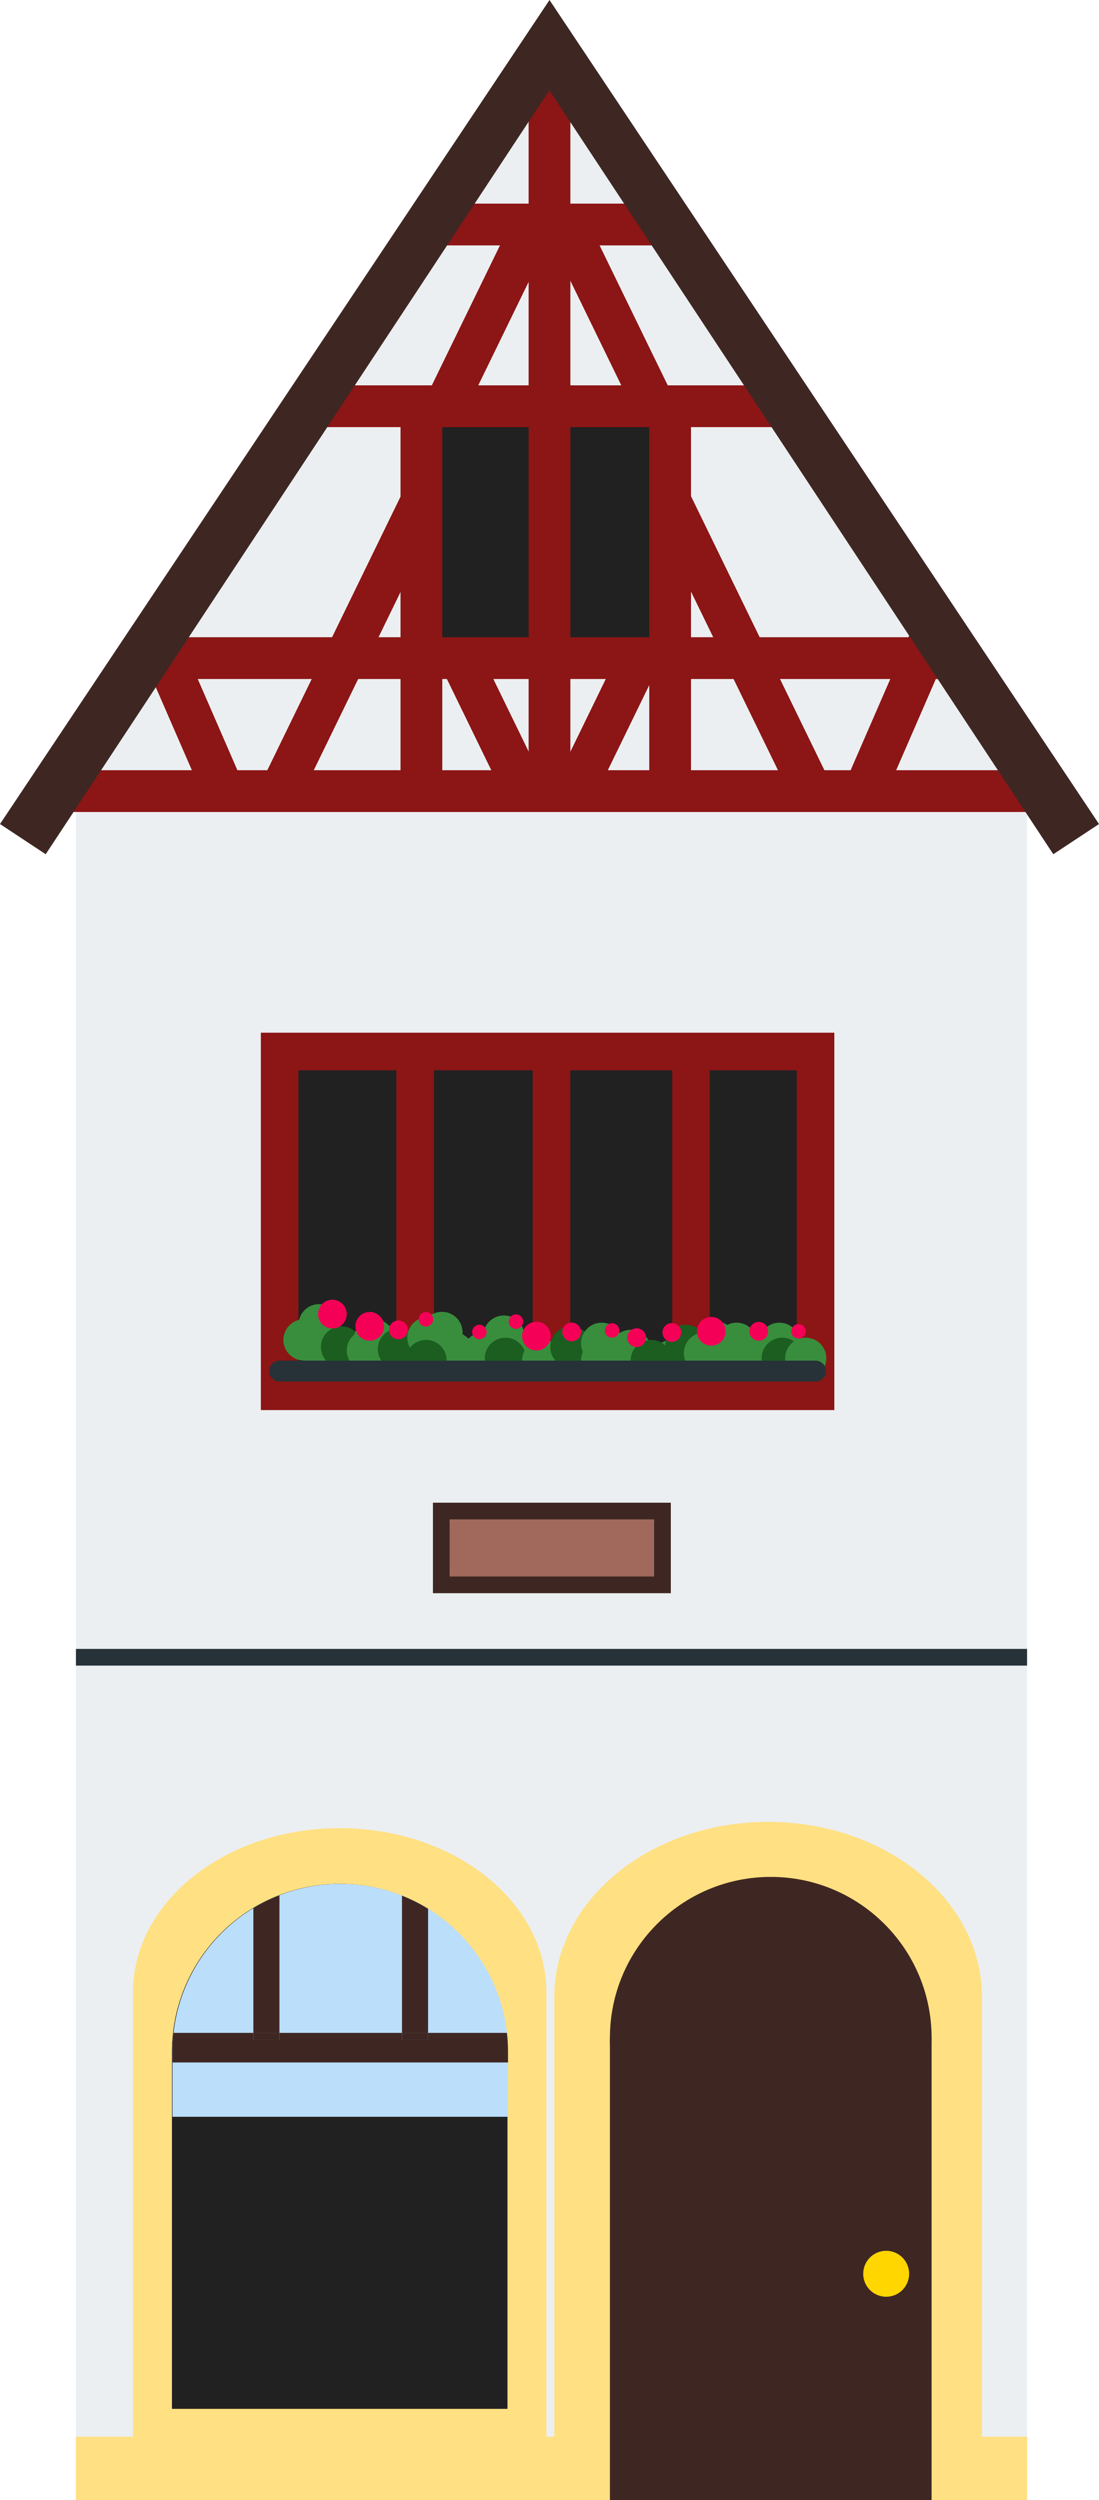 <?xml version="1.0" encoding="utf-8"?>
<!-- Generator: Adobe Illustrator 17.0.0, SVG Export Plug-In . SVG Version: 6.00 Build 0)  -->
<!DOCTYPE svg PUBLIC "-//W3C//DTD SVG 1.1//EN" "http://www.w3.org/Graphics/SVG/1.1/DTD/svg11.dtd">
<svg version="1.1" id="Layer_1" xmlns="http://www.w3.org/2000/svg" xmlns:xlink="http://www.w3.org/1999/xlink" x="0px" y="0px"
	 width="263.253px" height="598.441px" viewBox="0 0 263.253 598.441" enable-background="new 0 0 263.253 598.441"
	 xml:space="preserve">
<g>
	<polygon fill="#ECEFF1" points="246.022,598.441 246.022,189.533 245.792,189.533 131.99,12.226 18.189,189.533 18.189,598.441 	
		"/>
	<rect x="103.73" y="97.867" fill="#212121" width="55.792" height="58.667"/>
	<rect x="17.522" y="184.367" fill="#8C1515" width="233.667" height="10"/>
	<rect x="35.356" y="152.533" fill="#8C1515" width="189.256" height="10"/>
	<rect x="71.778" y="92.24" fill="#8C1515" width="117.911" height="10"/>
	<rect x="155.522" y="94.2" fill="#8C1515" width="10" height="97.662"/>
	<rect x="126.626" y="16.743" fill="#8C1515" width="10" height="175.12"/>
	<rect x="95.944" y="94.2" fill="#8C1515" width="10" height="97.662"/>
	
		<rect x="47.186" y="148.015" transform="matrix(0.438 -0.899 0.899 0.438 -89.842 162.251)" fill="#8C1515" width="75.445" height="10"/>
	
		<rect x="93.114" y="70.604" transform="matrix(0.438 -0.899 0.899 0.438 -2.152 147.764)" fill="#8C1515" width="48.094" height="10"/>
	
		<rect x="126.919" y="170.704" transform="matrix(0.438 -0.899 0.899 0.438 -76.868 228.391)" fill="#8C1515" width="34.799" height="10"/>
	
		<rect x="101.564" y="170.704" transform="matrix(-0.438 -0.899 0.899 -0.438 13.194 359.651)" fill="#8C1515" width="34.799" height="10"/>
	
		<rect x="122.159" y="70.604" transform="matrix(-0.438 -0.899 0.899 -0.438 142.349 240.156)" fill="#8C1515" width="48.094" height="10"/>
	
		<rect x="25.032" y="164.174" transform="matrix(-0.399 -0.917 0.917 -0.399 -92.443 277.779)" fill="#8C1515" width="39.489" height="10"/>
	
		<rect x="196.157" y="164.174" transform="matrix(0.399 -0.917 0.917 0.399 -25.412 299.561)" fill="#8C1515" width="39.489" height="10"/>
	
		<rect x="138.831" y="148.015" transform="matrix(-0.438 -0.899 0.899 -0.438 116.421 378.778)" fill="#8C1515" width="75.445" height="10"/>
	<rect x="100.944" y="48.74" fill="#8C1515" width="59.578" height="10"/>
	<polygon fill="#3E2723" points="263.253,197.252 138.781,10.722 138.781,10.722 131.626,0 0,197.252 10.949,204.479 
		131.595,21.614 252.304,204.479 	"/>
	
		<rect x="66.986" y="251.7" fill="#212121" stroke="#8C1515" stroke-width="9" stroke-miterlimit="10" width="128.369" height="81.333"/>
	<line fill="none" stroke="#8C1515" stroke-width="9" stroke-miterlimit="10" x1="132.106" y1="251.7" x2="132.106" y2="332.117"/>
	<line fill="none" stroke="#8C1515" stroke-width="9" stroke-miterlimit="10" x1="99.439" y1="251.7" x2="99.439" y2="332.117"/>
	<line fill="none" stroke="#8C1515" stroke-width="9" stroke-miterlimit="10" x1="165.522" y1="251.7" x2="165.522" y2="332.117"/>
	<circle fill="#388E3C" cx="72.814" cy="320.734" r="4.938"/>
	<circle fill="#388E3C" cx="76.439" cy="317.109" r="4.938"/>
	<circle fill="#388E3C" cx="77.376" cy="320.734" r="4.938"/>
	<circle fill="#388E3C" cx="76.439" cy="322.421" r="4.938"/>
	<circle fill="#1B5E20" cx="81.814" cy="322.421" r="4.938"/>
	<circle fill="#388E3C" cx="89.626" cy="320.734" r="4.938"/>
	<circle fill="#388E3C" cx="88.001" cy="323.263" r="4.938"/>
	<circle fill="#1B5E20" cx="95.439" cy="322.95" r="4.938"/>
	<circle fill="#388E3C" cx="102.501" cy="320.2" r="4.938"/>
	<circle fill="#388E3C" cx="105.876" cy="318.95" r="4.938"/>
	<circle fill="#388E3C" cx="107.439" cy="322.95" r="4.938"/>
	<circle fill="#388E3C" cx="104.939" cy="324.2" r="4.938"/>
	<circle fill="#388E3C" cx="108.689" cy="323.888" r="4.938"/>
	<circle fill="#388E3C" cx="115.751" cy="323.888" r="4.938"/>
	<circle fill="#388E3C" cx="120.689" cy="319.825" r="4.938"/>
	<circle fill="#388E3C" cx="124.751" cy="325.671" r="4.938"/>
	<circle fill="#1B5E20" cx="121.064" cy="325.138" r="4.938"/>
	<circle fill="#1B5E20" cx="102.064" cy="325.671" r="4.938"/>
	<circle fill="#388E3C" cx="130.001" cy="325.671" r="4.938"/>
	<circle fill="#1B5E20" cx="136.751" cy="322.421" r="4.938"/>
	<circle fill="#388E3C" cx="144.126" cy="321.546" r="4.938"/>
	<circle fill="#388E3C" cx="151.064" cy="323.263" r="4.938"/>
	<circle fill="#388E3C" cx="160.939" cy="325.671" r="4.938"/>
	<circle fill="#388E3C" cx="144.126" cy="325.671" r="4.938"/>
	<circle fill="#1B5E20" cx="156.001" cy="325.671" r="4.938"/>
	<circle fill="#1B5E20" cx="164.314" cy="322.046" r="4.938"/>
	<circle fill="#388E3C" cx="171.501" cy="321.296" r="4.938"/>
	<circle fill="#388E3C" cx="176.439" cy="321.546" r="4.938"/>
	<circle fill="#388E3C" cx="172.564" cy="324.763" r="4.938"/>
	<circle fill="#388E3C" cx="168.751" cy="323.888" r="4.938"/>
	<circle fill="#388E3C" cx="177.064" cy="322.046" r="4.938"/>
	<circle fill="#388E3C" cx="186.689" cy="321.546" r="4.938"/>
	<circle fill="#388E3C" cx="188.501" cy="324.763" r="4.938"/>
	<circle fill="#388E3C" cx="182.439" cy="325.671" r="4.938"/>
	<circle fill="#1B5E20" cx="187.376" cy="325.138" r="4.938"/>
	<circle fill="#388E3C" cx="193.001" cy="325.138" r="4.938"/>
	
		<line fill="#263238" stroke="#263238" stroke-width="5" stroke-linecap="round" stroke-miterlimit="10" x1="66.986" y1="328.2" x2="195.356" y2="328.2"/>
	<circle fill="#F50057" cx="79.626" cy="314.554" r="3.438"/>
	<circle fill="#F50057" cx="88.564" cy="317.484" r="3.438"/>
	<circle fill="#F50057" cx="170.376" cy="318.671" r="3.438"/>
	<circle fill="#F50057" cx="128.501" cy="319.825" r="3.438"/>
	<circle fill="#F50057" cx="136.939" cy="318.838" r="2.25"/>
	<circle fill="#F50057" cx="181.751" cy="318.671" r="2.25"/>
	<circle fill="#F50057" cx="95.439" cy="318.325" r="2.25"/>
	<circle fill="#F50057" cx="152.501" cy="320.2" r="2.25"/>
	<circle fill="#F50057" cx="160.939" cy="318.95" r="2.25"/>
	<circle fill="#F50057" cx="102.022" cy="315.796" r="1.729"/>
	<circle fill="#F50057" cx="114.835" cy="318.838" r="1.729"/>
	<circle fill="#F50057" cx="191.272" cy="318.671" r="1.729"/>
	<circle fill="#F50057" cx="123.585" cy="316.359" r="1.729"/>
	<circle fill="#F50057" cx="146.616" cy="318.471" r="1.729"/>
	<line fill="none" stroke="#263238" stroke-width="4" stroke-miterlimit="10" x1="18.189" y1="396.7" x2="246.022" y2="396.7"/>
	
		<rect x="105.704" y="361.7" fill="#A0695C" stroke="#3E2723" stroke-width="4" stroke-miterlimit="10" width="52.984" height="17.667"/>
	<path fill="#FFE082" d="M184.001,436.108c-28.293,0-51.229,18.772-51.229,41.929v120.404h102.458V478.037
		C235.231,454.88,212.295,436.108,184.001,436.108z"/>
	<path fill="#FFE082" d="M81.376,437.608c-27.342,0-49.507,17.582-49.507,39.271V589.65h99.014V476.879
		C130.883,455.19,108.718,437.608,81.376,437.608z"/>
	<rect x="146.098" y="487.803" fill="#3E2723" width="77.057" height="110.638"/>
	<circle fill="#3E2723" cx="184.626" cy="487.803" r="38.528"/>
	<path fill="#212121" d="M81.376,450.941c-22.194,0-40.186,17.992-40.186,40.186v85.48h80.372v-85.48
		C121.563,468.933,103.571,450.941,81.376,450.941z"/>
	<rect x="18.189" y="583.275" fill="#FFE082" width="127" height="15.167"/>
	<rect x="225.522" y="583.275" fill="#FFE082" width="20.5" height="15.167"/>
	<circle fill="#FFD600" cx="212.272" cy="544.275" r="5.5"/>
	<path fill="#BBDEFB" d="M41.315,491.128v15.564h80.373v-15.564c0-22.194-17.992-40.186-40.186-40.186
		S41.315,468.933,41.315,491.128z"/>
	<g>
		<path fill="#3E2723" d="M121.428,486.608h-18.885v1.667h-6.25v-1.667H66.939v1.667h-6.25v-1.667H41.575
			c-0.166,1.484-0.26,2.991-0.26,4.52v2.564h80.373v-2.564C121.688,489.599,121.594,488.092,121.428,486.608z"/>
		<path fill="#3E2723" d="M66.939,486.608v-32.934c-2.181,0.849-4.273,1.872-6.25,3.071v29.863H66.939z"/>
		<rect x="60.689" y="486.608" fill="#3E2723" width="6.25" height="1.667"/>
		<path fill="#3E2723" d="M102.543,486.608V456.89c-1.976-1.217-4.067-2.261-6.25-3.126v32.844H102.543z"/>
		<rect x="96.293" y="486.608" fill="#3E2723" width="6.25" height="1.667"/>
	</g>
</g>
</svg>
